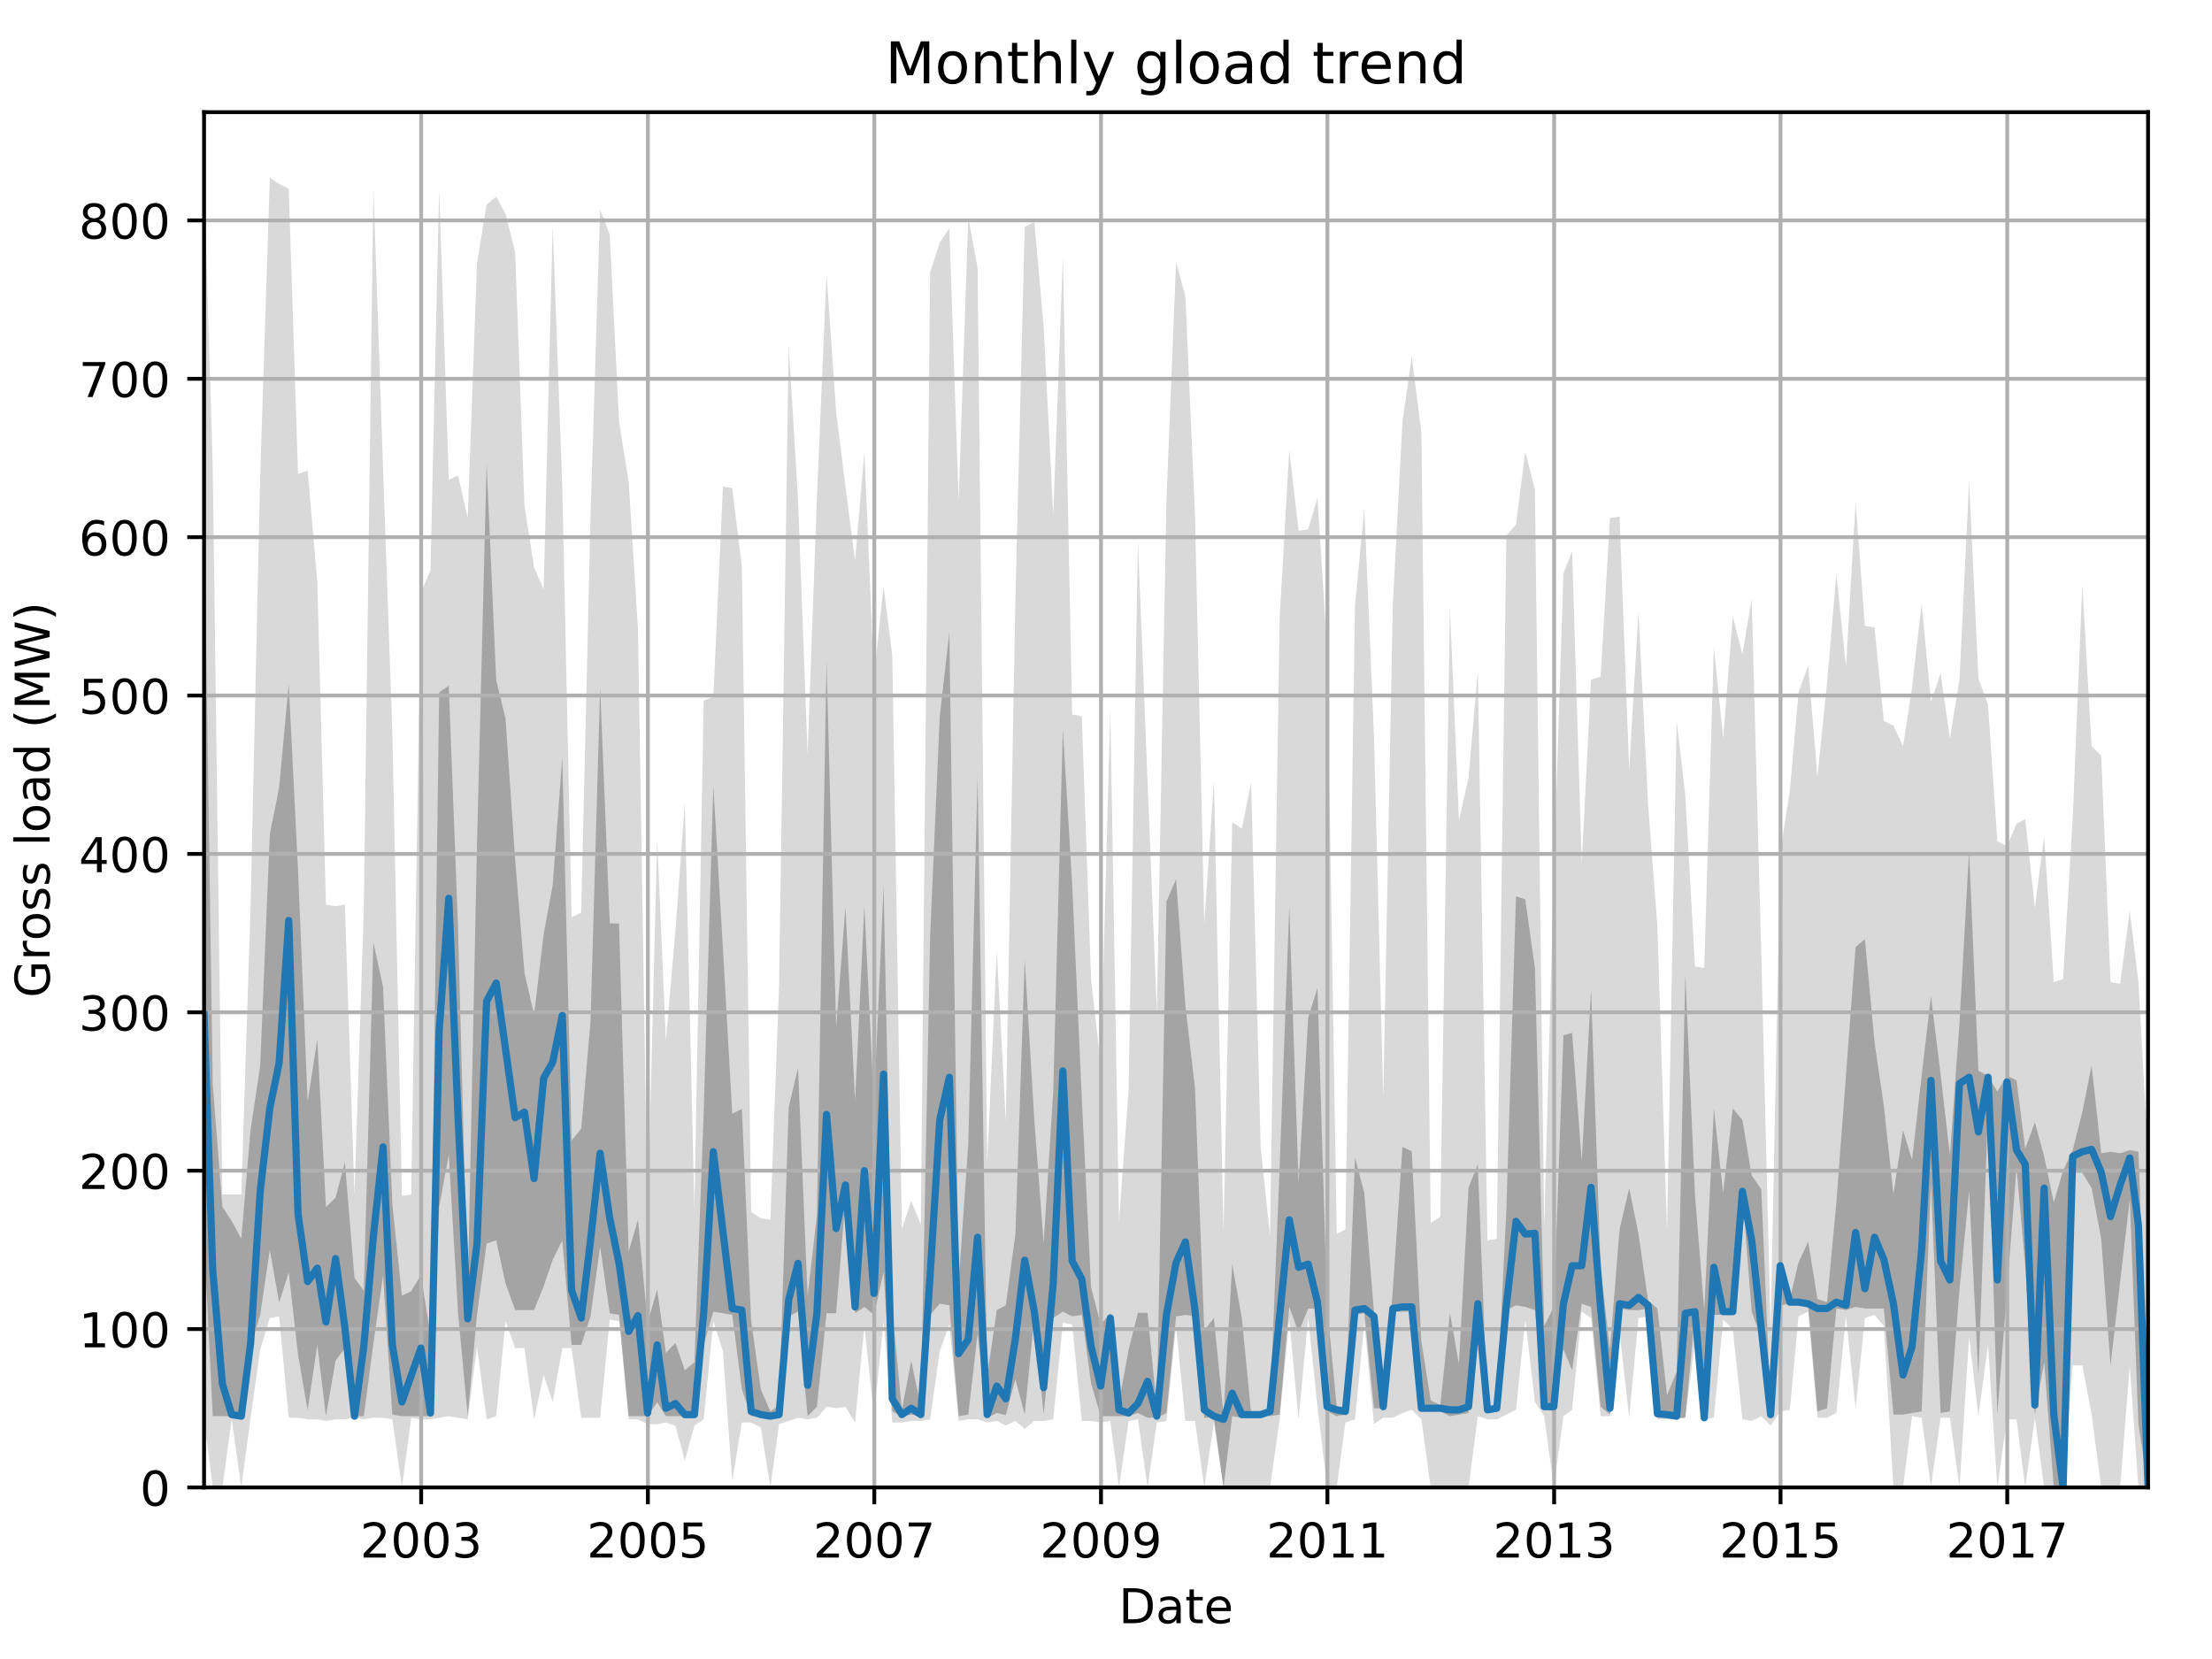 <?xml version="1.0" encoding="utf-8" standalone="no"?>
<!DOCTYPE svg PUBLIC "-//W3C//DTD SVG 1.1//EN"
  "http://www.w3.org/Graphics/SVG/1.1/DTD/svg11.dtd">
<!-- Created with matplotlib (http://matplotlib.org/) -->
<svg height="345.6pt" version="1.1" viewBox="0 0 460.8 345.6" width="460.8pt" xmlns="http://www.w3.org/2000/svg" xmlns:xlink="http://www.w3.org/1999/xlink">
 <defs>
  <style type="text/css">
*{stroke-linecap:butt;stroke-linejoin:round;}
  </style>
 </defs>
 <g id="figure_1">
  <g id="patch_1">
   <path d="M 0 345.6 
L 460.8 345.6 
L 460.8 0 
L 0 0 
z
" style="fill:none;"/>
  </g>
  <g id="axes_1">
   <g id="patch_2">
    <path d="M 42.511 309.863 
L 447.48 309.863 
L 447.48 23.365 
L 42.511 23.365 
z
" style="fill:none;"/>
   </g>
   <g id="PolyCollection_1">
    <path clip-path="url(#pc90aae3426)" d="M 42.511 37.008 
L 42.511 295.676 
L 44.32 309.863 
L 46.323 309.863 
L 48.261 295.676 
L 50.264 309.863 
L 52.203 295.346 
L 54.205 281.159 
L 56.208 274.561 
L 58.147 274.231 
L 60.149 295.346 
L 62.088 295.346 
L 64.091 295.676 
L 66.094 295.676 
L 67.903 296.006 
L 69.905 295.676 
L 71.844 295.676 
L 73.847 295.346 
L 75.785 295.676 
L 77.788 295.346 
L 79.791 295.346 
L 81.729 295.676 
L 83.732 309.863 
L 85.67 295.346 
L 87.673 295.676 
L 89.676 295.676 
L 91.485 295.346 
L 93.488 295.016 
L 95.426 295.346 
L 97.429 295.676 
L 99.367 280.499 
L 101.37 295.676 
L 103.373 295.016 
L 105.311 275.22 
L 107.314 280.829 
L 109.252 280.829 
L 111.255 295.676 
L 113.258 286.438 
L 115.132 292.047 
L 117.135 280.829 
L 119.073 280.829 
L 121.076 295.346 
L 123.014 295.346 
L 125.017 295.346 
L 127.02 274.89 
L 128.958 275.22 
L 130.961 295.676 
L 132.899 295.676 
L 134.902 296.666 
L 136.905 296.666 
L 138.714 296.336 
L 140.717 296.996 
L 142.655 304.255 
L 144.658 296.996 
L 146.596 295.676 
L 148.599 275.22 
L 150.602 281.489 
L 152.54 308.544 
L 154.543 296.336 
L 156.481 296.336 
L 158.484 297.326 
L 160.487 309.863 
L 162.296 296.666 
L 164.299 296.006 
L 166.237 295.346 
L 168.24 295.676 
L 170.178 295.346 
L 172.181 293.037 
L 174.184 293.367 
L 176.123 293.037 
L 178.125 296.336 
L 180.064 276.21 
L 182.067 295.016 
L 184.069 275.22 
L 185.878 296.336 
L 187.881 296.336 
L 189.82 296.006 
L 191.822 296.006 
L 193.761 295.676 
L 195.764 281.489 
L 197.767 275.88 
L 199.705 296.006 
L 201.708 295.676 
L 203.646 295.676 
L 205.649 296.336 
L 207.652 296.006 
L 209.525 296.996 
L 211.528 296.006 
L 213.466 297.656 
L 215.469 296.006 
L 217.408 296.006 
L 219.41 295.676 
L 221.413 275.55 
L 223.352 275.88 
L 225.355 296.006 
L 227.293 296.006 
L 229.296 296.336 
L 231.299 296.006 
L 233.108 309.863 
L 235.11 296.006 
L 237.049 295.676 
L 239.052 309.863 
L 240.99 296.336 
L 242.993 296.006 
L 244.996 276.21 
L 246.934 296.006 
L 248.937 296.006 
L 250.875 309.863 
L 252.878 296.336 
L 254.881 309.863 
L 256.69 309.863 
L 258.693 309.863 
L 260.631 309.863 
L 262.634 309.863 
L 264.572 309.863 
L 266.575 295.676 
L 268.578 274.89 
L 270.516 295.676 
L 272.519 274.561 
L 274.457 293.037 
L 276.46 309.863 
L 278.463 309.863 
L 280.272 296.336 
L 282.275 295.676 
L 284.213 275.55 
L 286.216 296.666 
L 288.154 295.346 
L 290.157 295.346 
L 292.16 294.357 
L 294.098 293.697 
L 296.101 295.676 
L 298.04 309.863 
L 300.042 309.863 
L 302.045 309.863 
L 303.919 309.863 
L 305.922 309.863 
L 307.86 295.016 
L 309.863 295.676 
L 311.801 295.676 
L 313.804 294.687 
L 315.807 293.697 
L 317.745 274.89 
L 319.748 292.047 
L 321.686 295.016 
L 323.689 309.863 
L 325.692 295.016 
L 327.501 293.697 
L 329.504 273.241 
L 331.442 274.561 
L 333.445 295.016 
L 335.384 295.016 
L 337.386 277.53 
L 339.389 295.346 
L 341.328 274.561 
L 343.33 274.231 
L 345.269 295.676 
L 347.272 295.676 
L 349.274 295.676 
L 351.083 295.346 
L 353.086 279.51 
L 355.025 295.676 
L 357.028 295.346 
L 358.966 274.89 
L 360.969 276.87 
L 362.972 295.676 
L 364.91 296.006 
L 366.913 295.016 
L 368.851 296.996 
L 370.854 294.027 
L 372.857 293.697 
L 374.666 274.231 
L 376.669 273.241 
L 378.607 295.346 
L 380.61 295.346 
L 382.548 294.357 
L 384.551 274.231 
L 386.554 293.367 
L 388.492 274.561 
L 390.495 273.901 
L 392.433 276.21 
L 394.436 309.863 
L 396.439 309.863 
L 398.313 295.016 
L 400.315 295.346 
L 402.254 309.863 
L 404.257 295.346 
L 406.195 295.346 
L 408.198 309.863 
L 410.201 278.52 
L 412.139 295.016 
L 414.142 280.169 
L 416.08 309.863 
L 418.083 295.676 
L 420.086 295.676 
L 421.895 309.863 
L 423.898 295.346 
L 425.836 309.863 
L 427.839 309.863 
L 429.777 309.863 
L 431.78 284.459 
L 433.783 284.459 
L 435.721 294.687 
L 437.724 309.863 
L 439.662 309.863 
L 441.665 309.863 
L 443.668 284.459 
L 445.477 309.863 
L 447.48 309.863 
L 447.48 240.577 
L 447.48 240.577 
L 445.477 204.614 
L 443.668 189.767 
L 441.665 204.944 
L 439.662 204.614 
L 437.724 157.434 
L 435.721 155.454 
L 433.783 121.801 
L 431.78 170.631 
L 429.777 203.955 
L 427.839 204.614 
L 425.836 174.261 
L 423.898 189.108 
L 421.895 170.631 
L 420.086 171.621 
L 418.083 176.24 
L 416.08 175.25 
L 414.142 146.876 
L 412.139 141.267 
L 410.201 100.355 
L 408.198 141.597 
L 406.195 153.805 
L 404.257 140.277 
L 402.254 146.216 
L 400.315 125.76 
L 398.313 143.247 
L 396.439 155.454 
L 394.436 151.165 
L 392.433 150.175 
L 390.495 130.709 
L 388.492 130.379 
L 386.554 104.644 
L 384.551 138.958 
L 382.548 119.491 
L 380.61 142.257 
L 378.607 161.723 
L 376.669 138.628 
L 374.666 144.236 
L 372.857 164.692 
L 370.854 177.56 
L 368.851 276.87 
L 366.913 199.006 
L 364.91 124.77 
L 362.972 136.318 
L 360.969 128.4 
L 358.966 153.805 
L 357.028 134.668 
L 355.025 201.645 
L 353.086 201.315 
L 351.083 165.682 
L 349.274 150.175 
L 347.272 256.414 
L 345.269 193.067 
L 343.33 167.662 
L 341.328 127.41 
L 339.389 160.403 
L 337.386 107.614 
L 335.384 107.944 
L 333.445 140.937 
L 331.442 141.597 
L 329.504 179.869 
L 327.501 114.872 
L 325.692 119.491 
L 323.689 181.519 
L 321.686 255.754 
L 319.748 102.005 
L 317.745 94.086 
L 315.807 109.263 
L 313.804 111.573 
L 311.801 258.064 
L 309.863 258.394 
L 307.86 139.617 
L 305.922 162.053 
L 303.919 170.961 
L 302.045 126.42 
L 300.042 253.445 
L 298.04 254.764 
L 296.101 90.127 
L 294.098 74.29 
L 292.16 87.818 
L 290.157 125.76 
L 288.154 228.7 
L 286.216 153.145 
L 284.213 105.964 
L 282.275 126.09 
L 280.272 256.084 
L 278.463 257.074 
L 276.46 135.328 
L 274.457 103.655 
L 272.519 110.253 
L 270.516 110.583 
L 268.578 93.757 
L 266.575 128.73 
L 264.572 257.404 
L 262.634 239.258 
L 260.631 163.043 
L 258.693 172.611 
L 256.69 171.291 
L 254.881 256.744 
L 252.878 162.713 
L 250.875 192.407 
L 248.937 107.284 
L 246.934 61.753 
L 244.996 54.494 
L 242.993 104.314 
L 240.99 210.883 
L 239.052 162.713 
L 237.049 112.563 
L 235.11 227.05 
L 233.108 254.435 
L 231.299 147.866 
L 229.296 221.771 
L 227.293 203.955 
L 225.355 149.185 
L 223.352 148.856 
L 221.413 53.505 
L 219.41 107.284 
L 217.408 68.022 
L 215.469 46.246 
L 213.466 47.236 
L 211.528 124.77 
L 209.525 233.649 
L 207.652 198.016 
L 205.649 242.227 
L 203.646 55.814 
L 201.708 45.256 
L 199.705 104.314 
L 197.767 47.566 
L 195.764 50.535 
L 193.761 56.804 
L 191.822 255.094 
L 189.82 250.145 
L 187.881 256.084 
L 185.878 136.648 
L 184.069 122.131 
L 182.067 140.937 
L 180.064 94.086 
L 178.125 116.852 
L 176.123 101.345 
L 174.184 85.838 
L 172.181 57.134 
L 170.178 103.655 
L 168.24 157.104 
L 166.237 103.984 
L 164.299 71.981 
L 162.296 205.274 
L 160.487 254.105 
L 158.484 253.775 
L 156.481 252.455 
L 154.543 118.172 
L 152.54 101.675 
L 150.602 101.345 
L 148.599 145.226 
L 146.596 145.886 
L 144.658 251.795 
L 142.655 167.332 
L 140.717 193.727 
L 138.714 216.822 
L 136.905 174.92 
L 134.902 253.775 
L 132.899 131.039 
L 130.961 100.355 
L 128.958 87.818 
L 127.02 48.885 
L 125.017 43.607 
L 123.014 107.614 
L 121.076 190.097 
L 119.073 191.087 
L 117.135 101.345 
L 115.132 46.906 
L 113.258 122.791 
L 111.255 118.172 
L 109.252 105.304 
L 107.314 52.515 
L 105.311 44.596 
L 103.373 40.967 
L 101.37 42.617 
L 99.367 54.824 
L 97.429 107.944 
L 95.426 99.035 
L 93.488 100.025 
L 91.485 39.317 
L 89.676 118.832 
L 87.673 123.451 
L 85.67 248.826 
L 83.732 249.156 
L 81.729 152.485 
L 79.791 97.386 
L 77.788 39.317 
L 75.785 189.437 
L 73.847 248.826 
L 71.844 188.448 
L 69.905 188.778 
L 67.903 188.448 
L 66.094 121.141 
L 64.091 98.046 
L 62.088 98.706 
L 60.149 39.317 
L 58.147 38.328 
L 56.208 37.008 
L 54.205 99.035 
L 52.203 188.778 
L 50.264 248.826 
L 48.261 248.826 
L 46.323 248.826 
L 44.32 97.386 
L 42.511 37.008 
z
" style="fill:#808080;fill-opacity:0.3;"/>
   </g>
   <g id="PolyCollection_2">
    <path clip-path="url(#pc90aae3426)" d="M 42.511 105.222 
L 42.511 258.146 
L 44.32 295.016 
L 46.323 295.016 
L 48.261 295.016 
L 50.264 295.016 
L 52.203 280.499 
L 54.205 273.901 
L 56.208 260.373 
L 58.147 271.344 
L 60.149 265.075 
L 62.088 282.232 
L 64.091 293.779 
L 66.094 280.169 
L 67.903 295.016 
L 69.905 283.469 
L 71.844 280.829 
L 73.847 295.016 
L 75.785 295.016 
L 77.788 279.839 
L 79.791 265.735 
L 81.729 294.687 
L 83.732 295.016 
L 85.67 295.016 
L 87.673 295.016 
L 89.676 295.016 
L 91.485 251.465 
L 93.488 240.577 
L 95.426 273.571 
L 97.429 295.016 
L 99.367 273.901 
L 101.37 259.054 
L 103.373 258.394 
L 105.311 267.384 
L 107.314 272.911 
L 109.252 272.911 
L 111.255 272.911 
L 113.258 267.962 
L 115.132 262.435 
L 117.135 258.394 
L 119.073 280.169 
L 121.076 280.169 
L 123.014 274.231 
L 125.017 259.713 
L 127.02 273.571 
L 128.958 273.901 
L 130.961 295.016 
L 132.899 295.016 
L 134.902 295.016 
L 136.905 292.13 
L 138.714 295.016 
L 140.717 295.016 
L 142.655 295.016 
L 144.658 295.016 
L 146.596 280.169 
L 148.599 273.241 
L 150.602 273.571 
L 152.54 273.901 
L 154.543 289.408 
L 156.481 295.016 
L 158.484 295.016 
L 160.487 295.346 
L 162.296 295.346 
L 164.299 274.231 
L 166.237 273.241 
L 168.24 295.016 
L 170.178 293.037 
L 172.181 273.571 
L 174.184 273.571 
L 176.123 249.815 
L 178.125 273.571 
L 180.064 272.251 
L 182.067 273.901 
L 184.069 264.992 
L 185.878 294.027 
L 187.881 295.016 
L 189.82 294.687 
L 191.822 295.016 
L 193.761 273.901 
L 195.764 271.591 
L 197.767 271.921 
L 199.705 295.016 
L 201.708 294.687 
L 203.646 277.86 
L 205.649 295.346 
L 207.652 294.357 
L 209.525 294.769 
L 211.528 287.345 
L 213.466 294.687 
L 215.469 274.231 
L 217.408 294.687 
L 219.41 274.561 
L 221.413 273.241 
L 223.352 274.231 
L 225.355 273.901 
L 227.293 288.17 
L 229.296 295.016 
L 231.299 295.016 
L 233.108 295.016 
L 235.11 295.016 
L 237.049 294.357 
L 239.052 295.346 
L 240.99 295.346 
L 242.993 294.357 
L 244.996 274.231 
L 246.934 273.901 
L 248.937 274.231 
L 250.875 295.346 
L 252.878 295.346 
L 254.881 309.863 
L 256.69 295.016 
L 258.693 295.346 
L 260.631 295.016 
L 262.634 294.687 
L 264.572 295.016 
L 266.575 294.687 
L 268.578 272.251 
L 270.516 277.53 
L 272.519 272.581 
L 274.457 272.581 
L 276.46 294.027 
L 278.463 295.016 
L 280.272 294.687 
L 282.275 273.901 
L 284.213 273.571 
L 286.216 293.367 
L 288.154 293.367 
L 290.157 273.241 
L 292.16 273.241 
L 294.098 273.241 
L 296.101 293.697 
L 298.04 293.697 
L 300.042 294.027 
L 302.045 295.016 
L 303.919 294.687 
L 305.922 294.357 
L 307.86 273.571 
L 309.863 294.027 
L 311.801 293.697 
L 313.804 272.911 
L 315.807 271.921 
L 317.745 272.251 
L 319.748 272.911 
L 321.686 293.367 
L 323.689 294.027 
L 325.692 281.077 
L 327.501 285.448 
L 329.504 271.591 
L 331.442 272.251 
L 333.445 293.037 
L 335.384 294.687 
L 337.386 272.581 
L 339.389 272.911 
L 341.328 272.911 
L 343.33 272.581 
L 345.269 295.016 
L 347.272 295.016 
L 349.274 295.346 
L 351.083 295.346 
L 353.086 273.901 
L 355.025 295.346 
L 357.028 273.901 
L 358.966 273.901 
L 360.969 273.571 
L 362.972 248.826 
L 364.91 273.241 
L 366.913 278.85 
L 368.851 295.016 
L 370.854 271.921 
L 372.857 271.591 
L 374.666 271.921 
L 376.669 271.921 
L 378.607 294.027 
L 380.61 293.367 
L 382.548 272.581 
L 384.551 272.911 
L 386.554 272.251 
L 388.492 272.581 
L 390.495 272.581 
L 392.433 272.581 
L 394.436 294.687 
L 396.439 294.687 
L 398.313 294.357 
L 400.315 294.027 
L 402.254 246.599 
L 404.257 294.357 
L 406.195 294.027 
L 408.198 268.622 
L 410.201 248.166 
L 412.139 286.603 
L 414.142 231.092 
L 416.08 294.687 
L 418.083 268.952 
L 420.086 243.217 
L 421.895 263.755 
L 423.898 294.687 
L 425.836 283.799 
L 427.839 309.863 
L 429.777 309.863 
L 431.78 244.289 
L 433.783 244.289 
L 435.721 247.506 
L 437.724 258.064 
L 439.662 284.459 
L 441.665 266.972 
L 443.668 249.898 
L 445.477 296.666 
L 447.48 309.863 
L 447.48 295.016 
L 447.48 295.016 
L 445.477 239.917 
L 443.668 239.587 
L 441.665 240.247 
L 439.662 239.917 
L 437.724 240.247 
L 435.721 221.936 
L 433.783 231.669 
L 431.78 239.587 
L 429.777 243.877 
L 427.839 250.475 
L 425.836 240.907 
L 423.898 233.814 
L 421.895 239.258 
L 420.086 225.07 
L 418.083 224.081 
L 416.08 227.38 
L 414.142 224.081 
L 412.139 223.091 
L 410.201 177.147 
L 408.198 213.11 
L 406.195 240.577 
L 404.257 223.751 
L 402.254 207.501 
L 400.315 224.081 
L 398.313 241.65 
L 396.439 235.463 
L 394.436 248.743 
L 392.433 230.349 
L 390.495 217.069 
L 388.492 195.624 
L 386.554 197.273 
L 384.551 223.998 
L 382.548 250.475 
L 380.61 271.261 
L 378.607 270.601 
L 376.669 258.641 
L 374.666 263.013 
L 372.857 270.601 
L 370.854 263.013 
L 368.851 293.367 
L 366.913 247.753 
L 364.91 244.866 
L 362.972 233.319 
L 360.969 230.927 
L 358.966 248.496 
L 357.028 230.927 
L 355.025 272.911 
L 353.086 248.826 
L 351.083 202.965 
L 349.274 285.778 
L 347.272 290.645 
L 345.269 272.581 
L 343.33 270.931 
L 341.328 257.074 
L 339.389 247.506 
L 337.386 256.084 
L 335.384 281.077 
L 333.445 264.25 
L 331.442 206.182 
L 329.504 241.897 
L 327.501 215.172 
L 325.692 215.667 
L 323.689 272.251 
L 321.686 276.21 
L 319.748 201.645 
L 317.745 187.375 
L 315.807 186.716 
L 313.804 252.043 
L 311.801 293.037 
L 309.863 293.037 
L 307.86 242.557 
L 305.922 247.423 
L 303.919 284.129 
L 302.045 273.571 
L 300.042 292.707 
L 298.04 291.717 
L 296.101 279.427 
L 294.098 239.835 
L 292.16 238.928 
L 290.157 268.622 
L 288.154 292.707 
L 286.216 273.241 
L 284.213 248.496 
L 282.275 241.155 
L 280.272 293.037 
L 278.463 293.037 
L 276.46 272.251 
L 274.457 205.769 
L 272.519 212.038 
L 270.516 246.434 
L 268.578 188.778 
L 266.575 243.134 
L 264.572 293.037 
L 262.634 294.357 
L 260.631 294.357 
L 258.693 274.561 
L 256.69 263.343 
L 254.881 294.687 
L 252.878 274.561 
L 250.875 277.2 
L 248.937 226.638 
L 246.934 209.481 
L 244.996 183.169 
L 242.993 187.788 
L 240.99 293.367 
L 239.052 273.488 
L 237.049 273.488 
L 235.11 281.159 
L 233.108 292.047 
L 231.299 273.571 
L 229.296 275.88 
L 227.293 268.209 
L 225.355 228.7 
L 223.352 184.159 
L 221.413 151.825 
L 219.41 227.38 
L 217.408 258.971 
L 215.469 233.319 
L 213.466 199.995 
L 211.528 257.074 
L 209.525 271.921 
L 207.652 272.911 
L 205.649 286.686 
L 203.646 161.723 
L 201.708 238.35 
L 199.705 267.137 
L 197.767 131.699 
L 195.764 149.268 
L 193.761 195.046 
L 191.822 293.037 
L 189.82 283.469 
L 187.881 293.697 
L 185.878 272.828 
L 184.069 184.488 
L 182.067 230.019 
L 180.064 188.695 
L 178.125 229.36 
L 176.123 188.943 
L 174.184 214.1 
L 172.181 137.638 
L 170.178 253.115 
L 168.24 269.941 
L 166.237 222.513 
L 164.299 230.679 
L 162.296 292.707 
L 160.487 294.027 
L 158.484 289.408 
L 156.481 275.138 
L 154.543 231.009 
L 152.54 231.999 
L 150.602 197.603 
L 148.599 163.62 
L 146.596 231.587 
L 144.658 283.799 
L 142.655 285.448 
L 140.717 279.757 
L 138.714 281.819 
L 136.905 268.622 
L 134.902 275.55 
L 132.899 254.105 
L 130.961 260.703 
L 128.958 192.407 
L 127.02 192.324 
L 125.017 143.164 
L 123.014 212.863 
L 121.076 235.133 
L 119.073 237.608 
L 117.135 157.764 
L 115.132 184.406 
L 113.258 194.634 
L 111.255 211.378 
L 109.252 202.635 
L 107.314 179.045 
L 105.311 149.68 
L 103.373 141.762 
L 101.37 96.643 
L 99.367 175.91 
L 97.429 269.529 
L 95.426 193.397 
L 93.488 142.834 
L 91.485 144.236 
L 89.676 278.107 
L 87.673 265.652 
L 85.67 268.952 
L 83.732 269.941 
L 81.729 250.805 
L 79.791 205.522 
L 77.788 196.366 
L 75.785 268.869 
L 73.847 266.23 
L 71.844 242.144 
L 69.905 249.486 
L 67.903 251.465 
L 66.094 216.492 
L 64.091 229.524 
L 62.088 181.272 
L 60.149 142.504 
L 58.147 164.033 
L 56.208 173.766 
L 54.205 222.018 
L 52.203 235.298 
L 50.264 258.064 
L 48.261 254.352 
L 46.323 251.383 
L 44.32 225.978 
L 42.511 105.222 
z
" style="fill:#808080;fill-opacity:0.6;"/>
   </g>
   <g id="matplotlib.axis_1">
    <g id="xtick_1">
     <g id="line2d_1">
      <path clip-path="url(#pc90aae3426)" d="M 87.737 309.863 
L 87.737 23.365 
" style="fill:none;stroke:#b0b0b0;stroke-linecap:square;stroke-width:0.8;"/>
     </g>
     <g id="line2d_2">
      <defs>
       <path d="M 0 0 
L 0 3.5 
" id="mbf3bd28845" style="stroke:#000000;stroke-width:0.8;"/>
      </defs>
      <g>
       <use style="stroke:#000000;stroke-width:0.8;" x="87.737" xlink:href="#mbf3bd28845" y="309.863"/>
      </g>
     </g>
     <g id="text_1">
      <!-- 2003 -->
      <defs>
       <path d="M 19.188 8.297 
L 53.609 8.297 
L 53.609 0 
L 7.328 0 
L 7.328 8.297 
Q 12.938 14.109 22.625 23.891 
Q 32.328 33.688 34.812 36.531 
Q 39.547 41.844 41.422 45.531 
Q 43.312 49.219 43.312 52.781 
Q 43.312 58.594 39.234 62.25 
Q 35.156 65.922 28.609 65.922 
Q 23.969 65.922 18.812 64.312 
Q 13.672 62.703 7.812 59.422 
L 7.812 69.391 
Q 13.766 71.781 18.938 73 
Q 24.125 74.219 28.422 74.219 
Q 39.75 74.219 46.484 68.547 
Q 53.219 62.891 53.219 53.422 
Q 53.219 48.922 51.531 44.891 
Q 49.859 40.875 45.406 35.406 
Q 44.188 33.984 37.641 27.219 
Q 31.109 20.453 19.188 8.297 
z
" id="DejaVuSans-32"/>
       <path d="M 31.781 66.406 
Q 24.172 66.406 20.328 58.906 
Q 16.5 51.422 16.5 36.375 
Q 16.5 21.391 20.328 13.891 
Q 24.172 6.391 31.781 6.391 
Q 39.453 6.391 43.281 13.891 
Q 47.125 21.391 47.125 36.375 
Q 47.125 51.422 43.281 58.906 
Q 39.453 66.406 31.781 66.406 
z
M 31.781 74.219 
Q 44.047 74.219 50.516 64.516 
Q 56.984 54.828 56.984 36.375 
Q 56.984 17.969 50.516 8.266 
Q 44.047 -1.422 31.781 -1.422 
Q 19.531 -1.422 13.062 8.266 
Q 6.594 17.969 6.594 36.375 
Q 6.594 54.828 13.062 64.516 
Q 19.531 74.219 31.781 74.219 
z
" id="DejaVuSans-30"/>
       <path d="M 40.578 39.312 
Q 47.656 37.797 51.625 33 
Q 55.609 28.219 55.609 21.188 
Q 55.609 10.406 48.188 4.484 
Q 40.766 -1.422 27.094 -1.422 
Q 22.516 -1.422 17.656 -0.516 
Q 12.797 0.391 7.625 2.203 
L 7.625 11.719 
Q 11.719 9.328 16.594 8.109 
Q 21.484 6.891 26.812 6.891 
Q 36.078 6.891 40.938 10.547 
Q 45.797 14.203 45.797 21.188 
Q 45.797 27.641 41.281 31.266 
Q 36.766 34.906 28.719 34.906 
L 20.219 34.906 
L 20.219 43.016 
L 29.109 43.016 
Q 36.375 43.016 40.234 45.922 
Q 44.094 48.828 44.094 54.297 
Q 44.094 59.906 40.109 62.906 
Q 36.141 65.922 28.719 65.922 
Q 24.656 65.922 20.016 65.031 
Q 15.375 64.156 9.812 62.312 
L 9.812 71.094 
Q 15.438 72.656 20.344 73.438 
Q 25.25 74.219 29.594 74.219 
Q 40.828 74.219 47.359 69.109 
Q 53.906 64.016 53.906 55.328 
Q 53.906 49.266 50.438 45.094 
Q 46.969 40.922 40.578 39.312 
z
" id="DejaVuSans-33"/>
      </defs>
      <g transform="translate(75.012 324.462)scale(0.1 -0.1)">
       <use xlink:href="#DejaVuSans-32"/>
       <use x="63.623" xlink:href="#DejaVuSans-30"/>
       <use x="127.246" xlink:href="#DejaVuSans-30"/>
       <use x="190.869" xlink:href="#DejaVuSans-33"/>
      </g>
     </g>
    </g>
    <g id="xtick_2">
     <g id="line2d_3">
      <path clip-path="url(#pc90aae3426)" d="M 134.967 309.863 
L 134.967 23.365 
" style="fill:none;stroke:#b0b0b0;stroke-linecap:square;stroke-width:0.8;"/>
     </g>
     <g id="line2d_4">
      <g>
       <use style="stroke:#000000;stroke-width:0.8;" x="134.967" xlink:href="#mbf3bd28845" y="309.863"/>
      </g>
     </g>
     <g id="text_2">
      <!-- 2005 -->
      <defs>
       <path d="M 10.797 72.906 
L 49.516 72.906 
L 49.516 64.594 
L 19.828 64.594 
L 19.828 46.734 
Q 21.969 47.469 24.109 47.828 
Q 26.266 48.188 28.422 48.188 
Q 40.625 48.188 47.75 41.5 
Q 54.891 34.812 54.891 23.391 
Q 54.891 11.625 47.562 5.094 
Q 40.234 -1.422 26.906 -1.422 
Q 22.312 -1.422 17.547 -0.641 
Q 12.797 0.141 7.719 1.703 
L 7.719 11.625 
Q 12.109 9.234 16.797 8.062 
Q 21.484 6.891 26.703 6.891 
Q 35.156 6.891 40.078 11.328 
Q 45.016 15.766 45.016 23.391 
Q 45.016 31 40.078 35.438 
Q 35.156 39.891 26.703 39.891 
Q 22.75 39.891 18.812 39.016 
Q 14.891 38.141 10.797 36.281 
z
" id="DejaVuSans-35"/>
      </defs>
      <g transform="translate(122.242 324.462)scale(0.1 -0.1)">
       <use xlink:href="#DejaVuSans-32"/>
       <use x="63.623" xlink:href="#DejaVuSans-30"/>
       <use x="127.246" xlink:href="#DejaVuSans-30"/>
       <use x="190.869" xlink:href="#DejaVuSans-35"/>
      </g>
     </g>
    </g>
    <g id="xtick_3">
     <g id="line2d_5">
      <path clip-path="url(#pc90aae3426)" d="M 182.131 309.863 
L 182.131 23.365 
" style="fill:none;stroke:#b0b0b0;stroke-linecap:square;stroke-width:0.8;"/>
     </g>
     <g id="line2d_6">
      <g>
       <use style="stroke:#000000;stroke-width:0.8;" x="182.131" xlink:href="#mbf3bd28845" y="309.863"/>
      </g>
     </g>
     <g id="text_3">
      <!-- 2007 -->
      <defs>
       <path d="M 8.203 72.906 
L 55.078 72.906 
L 55.078 68.703 
L 28.609 0 
L 18.312 0 
L 43.219 64.594 
L 8.203 64.594 
z
" id="DejaVuSans-37"/>
      </defs>
      <g transform="translate(169.406 324.462)scale(0.1 -0.1)">
       <use xlink:href="#DejaVuSans-32"/>
       <use x="63.623" xlink:href="#DejaVuSans-30"/>
       <use x="127.246" xlink:href="#DejaVuSans-30"/>
       <use x="190.869" xlink:href="#DejaVuSans-37"/>
      </g>
     </g>
    </g>
    <g id="xtick_4">
     <g id="line2d_7">
      <path clip-path="url(#pc90aae3426)" d="M 229.36 309.863 
L 229.36 23.365 
" style="fill:none;stroke:#b0b0b0;stroke-linecap:square;stroke-width:0.8;"/>
     </g>
     <g id="line2d_8">
      <g>
       <use style="stroke:#000000;stroke-width:0.8;" x="229.36" xlink:href="#mbf3bd28845" y="309.863"/>
      </g>
     </g>
     <g id="text_4">
      <!-- 2009 -->
      <defs>
       <path d="M 10.984 1.516 
L 10.984 10.5 
Q 14.703 8.734 18.5 7.812 
Q 22.312 6.891 25.984 6.891 
Q 35.75 6.891 40.891 13.453 
Q 46.047 20.016 46.781 33.406 
Q 43.953 29.203 39.594 26.953 
Q 35.25 24.703 29.984 24.703 
Q 19.047 24.703 12.672 31.312 
Q 6.297 37.938 6.297 49.422 
Q 6.297 60.641 12.938 67.422 
Q 19.578 74.219 30.609 74.219 
Q 43.266 74.219 49.922 64.516 
Q 56.594 54.828 56.594 36.375 
Q 56.594 19.141 48.406 8.859 
Q 40.234 -1.422 26.422 -1.422 
Q 22.703 -1.422 18.891 -0.688 
Q 15.094 0.047 10.984 1.516 
z
M 30.609 32.422 
Q 37.25 32.422 41.125 36.953 
Q 45.016 41.5 45.016 49.422 
Q 45.016 57.281 41.125 61.844 
Q 37.25 66.406 30.609 66.406 
Q 23.969 66.406 20.094 61.844 
Q 16.219 57.281 16.219 49.422 
Q 16.219 41.5 20.094 36.953 
Q 23.969 32.422 30.609 32.422 
z
" id="DejaVuSans-39"/>
      </defs>
      <g transform="translate(216.635 324.462)scale(0.1 -0.1)">
       <use xlink:href="#DejaVuSans-32"/>
       <use x="63.623" xlink:href="#DejaVuSans-30"/>
       <use x="127.246" xlink:href="#DejaVuSans-30"/>
       <use x="190.869" xlink:href="#DejaVuSans-39"/>
      </g>
     </g>
    </g>
    <g id="xtick_5">
     <g id="line2d_9">
      <path clip-path="url(#pc90aae3426)" d="M 276.525 309.863 
L 276.525 23.365 
" style="fill:none;stroke:#b0b0b0;stroke-linecap:square;stroke-width:0.8;"/>
     </g>
     <g id="line2d_10">
      <g>
       <use style="stroke:#000000;stroke-width:0.8;" x="276.525" xlink:href="#mbf3bd28845" y="309.863"/>
      </g>
     </g>
     <g id="text_5">
      <!-- 2011 -->
      <defs>
       <path d="M 12.406 8.297 
L 28.516 8.297 
L 28.516 63.922 
L 10.984 60.406 
L 10.984 69.391 
L 28.422 72.906 
L 38.281 72.906 
L 38.281 8.297 
L 54.391 8.297 
L 54.391 0 
L 12.406 0 
z
" id="DejaVuSans-31"/>
      </defs>
      <g transform="translate(263.8 324.462)scale(0.1 -0.1)">
       <use xlink:href="#DejaVuSans-32"/>
       <use x="63.623" xlink:href="#DejaVuSans-30"/>
       <use x="127.246" xlink:href="#DejaVuSans-31"/>
       <use x="190.869" xlink:href="#DejaVuSans-31"/>
      </g>
     </g>
    </g>
    <g id="xtick_6">
     <g id="line2d_11">
      <path clip-path="url(#pc90aae3426)" d="M 323.754 309.863 
L 323.754 23.365 
" style="fill:none;stroke:#b0b0b0;stroke-linecap:square;stroke-width:0.8;"/>
     </g>
     <g id="line2d_12">
      <g>
       <use style="stroke:#000000;stroke-width:0.8;" x="323.754" xlink:href="#mbf3bd28845" y="309.863"/>
      </g>
     </g>
     <g id="text_6">
      <!-- 2013 -->
      <g transform="translate(311.029 324.462)scale(0.1 -0.1)">
       <use xlink:href="#DejaVuSans-32"/>
       <use x="63.623" xlink:href="#DejaVuSans-30"/>
       <use x="127.246" xlink:href="#DejaVuSans-31"/>
       <use x="190.869" xlink:href="#DejaVuSans-33"/>
      </g>
     </g>
    </g>
    <g id="xtick_7">
     <g id="line2d_13">
      <path clip-path="url(#pc90aae3426)" d="M 370.918 309.863 
L 370.918 23.365 
" style="fill:none;stroke:#b0b0b0;stroke-linecap:square;stroke-width:0.8;"/>
     </g>
     <g id="line2d_14">
      <g>
       <use style="stroke:#000000;stroke-width:0.8;" x="370.918" xlink:href="#mbf3bd28845" y="309.863"/>
      </g>
     </g>
     <g id="text_7">
      <!-- 2015 -->
      <g transform="translate(358.193 324.462)scale(0.1 -0.1)">
       <use xlink:href="#DejaVuSans-32"/>
       <use x="63.623" xlink:href="#DejaVuSans-30"/>
       <use x="127.246" xlink:href="#DejaVuSans-31"/>
       <use x="190.869" xlink:href="#DejaVuSans-35"/>
      </g>
     </g>
    </g>
    <g id="xtick_8">
     <g id="line2d_15">
      <path clip-path="url(#pc90aae3426)" d="M 418.148 309.863 
L 418.148 23.365 
" style="fill:none;stroke:#b0b0b0;stroke-linecap:square;stroke-width:0.8;"/>
     </g>
     <g id="line2d_16">
      <g>
       <use style="stroke:#000000;stroke-width:0.8;" x="418.148" xlink:href="#mbf3bd28845" y="309.863"/>
      </g>
     </g>
     <g id="text_8">
      <!-- 2017 -->
      <g transform="translate(405.423 324.462)scale(0.1 -0.1)">
       <use xlink:href="#DejaVuSans-32"/>
       <use x="63.623" xlink:href="#DejaVuSans-30"/>
       <use x="127.246" xlink:href="#DejaVuSans-31"/>
       <use x="190.869" xlink:href="#DejaVuSans-37"/>
      </g>
     </g>
    </g>
    <g id="text_9">
     <!-- Date -->
     <defs>
      <path d="M 19.672 64.797 
L 19.672 8.109 
L 31.594 8.109 
Q 46.688 8.109 53.688 14.938 
Q 60.688 21.781 60.688 36.531 
Q 60.688 51.172 53.688 57.984 
Q 46.688 64.797 31.594 64.797 
z
M 9.812 72.906 
L 30.078 72.906 
Q 51.266 72.906 61.172 64.094 
Q 71.094 55.281 71.094 36.531 
Q 71.094 17.672 61.125 8.828 
Q 51.172 0 30.078 0 
L 9.812 0 
z
" id="DejaVuSans-44"/>
      <path d="M 34.281 27.484 
Q 23.391 27.484 19.188 25 
Q 14.984 22.516 14.984 16.5 
Q 14.984 11.719 18.141 8.906 
Q 21.297 6.109 26.703 6.109 
Q 34.188 6.109 38.703 11.406 
Q 43.219 16.703 43.219 25.484 
L 43.219 27.484 
z
M 52.203 31.203 
L 52.203 0 
L 43.219 0 
L 43.219 8.297 
Q 40.141 3.328 35.547 0.953 
Q 30.953 -1.422 24.312 -1.422 
Q 15.922 -1.422 10.953 3.297 
Q 6 8.016 6 15.922 
Q 6 25.141 12.172 29.828 
Q 18.359 34.516 30.609 34.516 
L 43.219 34.516 
L 43.219 35.406 
Q 43.219 41.609 39.141 45 
Q 35.062 48.391 27.688 48.391 
Q 23 48.391 18.547 47.266 
Q 14.109 46.141 10.016 43.891 
L 10.016 52.203 
Q 14.938 54.109 19.578 55.047 
Q 24.219 56 28.609 56 
Q 40.484 56 46.344 49.844 
Q 52.203 43.703 52.203 31.203 
z
" id="DejaVuSans-61"/>
      <path d="M 18.312 70.219 
L 18.312 54.688 
L 36.812 54.688 
L 36.812 47.703 
L 18.312 47.703 
L 18.312 18.016 
Q 18.312 11.328 20.141 9.422 
Q 21.969 7.516 27.594 7.516 
L 36.812 7.516 
L 36.812 0 
L 27.594 0 
Q 17.188 0 13.234 3.875 
Q 9.281 7.766 9.281 18.016 
L 9.281 47.703 
L 2.688 47.703 
L 2.688 54.688 
L 9.281 54.688 
L 9.281 70.219 
z
" id="DejaVuSans-74"/>
      <path d="M 56.203 29.594 
L 56.203 25.203 
L 14.891 25.203 
Q 15.484 15.922 20.484 11.062 
Q 25.484 6.203 34.422 6.203 
Q 39.594 6.203 44.453 7.469 
Q 49.312 8.734 54.109 11.281 
L 54.109 2.781 
Q 49.266 0.734 44.188 -0.344 
Q 39.109 -1.422 33.891 -1.422 
Q 20.797 -1.422 13.156 6.188 
Q 5.516 13.812 5.516 26.812 
Q 5.516 40.234 12.766 48.109 
Q 20.016 56 32.328 56 
Q 43.359 56 49.781 48.891 
Q 56.203 41.797 56.203 29.594 
z
M 47.219 32.234 
Q 47.125 39.594 43.094 43.984 
Q 39.062 48.391 32.422 48.391 
Q 24.906 48.391 20.391 44.141 
Q 15.875 39.891 15.188 32.172 
z
" id="DejaVuSans-65"/>
     </defs>
     <g transform="translate(233.045 338.14)scale(0.1 -0.1)">
      <use xlink:href="#DejaVuSans-44"/>
      <use x="77.002" xlink:href="#DejaVuSans-61"/>
      <use x="138.281" xlink:href="#DejaVuSans-74"/>
      <use x="177.49" xlink:href="#DejaVuSans-65"/>
     </g>
    </g>
   </g>
   <g id="matplotlib.axis_2">
    <g id="ytick_1">
     <g id="line2d_17">
      <path clip-path="url(#pc90aae3426)" d="M 42.511 309.863 
L 447.48 309.863 
" style="fill:none;stroke:#b0b0b0;stroke-linecap:square;stroke-width:0.8;"/>
     </g>
     <g id="line2d_18">
      <defs>
       <path d="M 0 0 
L -3.5 0 
" id="mc22f835e1d" style="stroke:#000000;stroke-width:0.8;"/>
      </defs>
      <g>
       <use style="stroke:#000000;stroke-width:0.8;" x="42.511" xlink:href="#mc22f835e1d" y="309.863"/>
      </g>
     </g>
     <g id="text_10">
      <!-- 0 -->
      <g transform="translate(29.149 313.663)scale(0.1 -0.1)">
       <use xlink:href="#DejaVuSans-30"/>
      </g>
     </g>
    </g>
    <g id="ytick_2">
     <g id="line2d_19">
      <path clip-path="url(#pc90aae3426)" d="M 42.511 276.87 
L 447.48 276.87 
" style="fill:none;stroke:#b0b0b0;stroke-linecap:square;stroke-width:0.8;"/>
     </g>
     <g id="line2d_20">
      <g>
       <use style="stroke:#000000;stroke-width:0.8;" x="42.511" xlink:href="#mc22f835e1d" y="276.87"/>
      </g>
     </g>
     <g id="text_11">
      <!-- 100 -->
      <g transform="translate(16.424 280.669)scale(0.1 -0.1)">
       <use xlink:href="#DejaVuSans-31"/>
       <use x="63.623" xlink:href="#DejaVuSans-30"/>
       <use x="127.246" xlink:href="#DejaVuSans-30"/>
      </g>
     </g>
    </g>
    <g id="ytick_3">
     <g id="line2d_21">
      <path clip-path="url(#pc90aae3426)" d="M 42.511 243.877 
L 447.48 243.877 
" style="fill:none;stroke:#b0b0b0;stroke-linecap:square;stroke-width:0.8;"/>
     </g>
     <g id="line2d_22">
      <g>
       <use style="stroke:#000000;stroke-width:0.8;" x="42.511" xlink:href="#mc22f835e1d" y="243.877"/>
      </g>
     </g>
     <g id="text_12">
      <!-- 200 -->
      <g transform="translate(16.424 247.676)scale(0.1 -0.1)">
       <use xlink:href="#DejaVuSans-32"/>
       <use x="63.623" xlink:href="#DejaVuSans-30"/>
       <use x="127.246" xlink:href="#DejaVuSans-30"/>
      </g>
     </g>
    </g>
    <g id="ytick_4">
     <g id="line2d_23">
      <path clip-path="url(#pc90aae3426)" d="M 42.511 210.883 
L 447.48 210.883 
" style="fill:none;stroke:#b0b0b0;stroke-linecap:square;stroke-width:0.8;"/>
     </g>
     <g id="line2d_24">
      <g>
       <use style="stroke:#000000;stroke-width:0.8;" x="42.511" xlink:href="#mc22f835e1d" y="210.883"/>
      </g>
     </g>
     <g id="text_13">
      <!-- 300 -->
      <g transform="translate(16.424 214.682)scale(0.1 -0.1)">
       <use xlink:href="#DejaVuSans-33"/>
       <use x="63.623" xlink:href="#DejaVuSans-30"/>
       <use x="127.246" xlink:href="#DejaVuSans-30"/>
      </g>
     </g>
    </g>
    <g id="ytick_5">
     <g id="line2d_25">
      <path clip-path="url(#pc90aae3426)" d="M 42.511 177.89 
L 447.48 177.89 
" style="fill:none;stroke:#b0b0b0;stroke-linecap:square;stroke-width:0.8;"/>
     </g>
     <g id="line2d_26">
      <g>
       <use style="stroke:#000000;stroke-width:0.8;" x="42.511" xlink:href="#mc22f835e1d" y="177.89"/>
      </g>
     </g>
     <g id="text_14">
      <!-- 400 -->
      <defs>
       <path d="M 37.797 64.312 
L 12.891 25.391 
L 37.797 25.391 
z
M 35.203 72.906 
L 47.609 72.906 
L 47.609 25.391 
L 58.016 25.391 
L 58.016 17.188 
L 47.609 17.188 
L 47.609 0 
L 37.797 0 
L 37.797 17.188 
L 4.891 17.188 
L 4.891 26.703 
z
" id="DejaVuSans-34"/>
      </defs>
      <g transform="translate(16.424 181.689)scale(0.1 -0.1)">
       <use xlink:href="#DejaVuSans-34"/>
       <use x="63.623" xlink:href="#DejaVuSans-30"/>
       <use x="127.246" xlink:href="#DejaVuSans-30"/>
      </g>
     </g>
    </g>
    <g id="ytick_6">
     <g id="line2d_27">
      <path clip-path="url(#pc90aae3426)" d="M 42.511 144.896 
L 447.48 144.896 
" style="fill:none;stroke:#b0b0b0;stroke-linecap:square;stroke-width:0.8;"/>
     </g>
     <g id="line2d_28">
      <g>
       <use style="stroke:#000000;stroke-width:0.8;" x="42.511" xlink:href="#mc22f835e1d" y="144.896"/>
      </g>
     </g>
     <g id="text_15">
      <!-- 500 -->
      <g transform="translate(16.424 148.696)scale(0.1 -0.1)">
       <use xlink:href="#DejaVuSans-35"/>
       <use x="63.623" xlink:href="#DejaVuSans-30"/>
       <use x="127.246" xlink:href="#DejaVuSans-30"/>
      </g>
     </g>
    </g>
    <g id="ytick_7">
     <g id="line2d_29">
      <path clip-path="url(#pc90aae3426)" d="M 42.511 111.903 
L 447.48 111.903 
" style="fill:none;stroke:#b0b0b0;stroke-linecap:square;stroke-width:0.8;"/>
     </g>
     <g id="line2d_30">
      <g>
       <use style="stroke:#000000;stroke-width:0.8;" x="42.511" xlink:href="#mc22f835e1d" y="111.903"/>
      </g>
     </g>
     <g id="text_16">
      <!-- 600 -->
      <defs>
       <path d="M 33.016 40.375 
Q 26.375 40.375 22.484 35.828 
Q 18.609 31.297 18.609 23.391 
Q 18.609 15.531 22.484 10.953 
Q 26.375 6.391 33.016 6.391 
Q 39.656 6.391 43.531 10.953 
Q 47.406 15.531 47.406 23.391 
Q 47.406 31.297 43.531 35.828 
Q 39.656 40.375 33.016 40.375 
z
M 52.594 71.297 
L 52.594 62.312 
Q 48.875 64.062 45.094 64.984 
Q 41.312 65.922 37.594 65.922 
Q 27.828 65.922 22.672 59.328 
Q 17.531 52.734 16.797 39.406 
Q 19.672 43.656 24.016 45.922 
Q 28.375 48.188 33.594 48.188 
Q 44.578 48.188 50.953 41.516 
Q 57.328 34.859 57.328 23.391 
Q 57.328 12.156 50.688 5.359 
Q 44.047 -1.422 33.016 -1.422 
Q 20.359 -1.422 13.672 8.266 
Q 6.984 17.969 6.984 36.375 
Q 6.984 53.656 15.188 63.938 
Q 23.391 74.219 37.203 74.219 
Q 40.922 74.219 44.703 73.484 
Q 48.484 72.75 52.594 71.297 
z
" id="DejaVuSans-36"/>
      </defs>
      <g transform="translate(16.424 115.702)scale(0.1 -0.1)">
       <use xlink:href="#DejaVuSans-36"/>
       <use x="63.623" xlink:href="#DejaVuSans-30"/>
       <use x="127.246" xlink:href="#DejaVuSans-30"/>
      </g>
     </g>
    </g>
    <g id="ytick_8">
     <g id="line2d_31">
      <path clip-path="url(#pc90aae3426)" d="M 42.511 78.909 
L 447.48 78.909 
" style="fill:none;stroke:#b0b0b0;stroke-linecap:square;stroke-width:0.8;"/>
     </g>
     <g id="line2d_32">
      <g>
       <use style="stroke:#000000;stroke-width:0.8;" x="42.511" xlink:href="#mc22f835e1d" y="78.909"/>
      </g>
     </g>
     <g id="text_17">
      <!-- 700 -->
      <g transform="translate(16.424 82.709)scale(0.1 -0.1)">
       <use xlink:href="#DejaVuSans-37"/>
       <use x="63.623" xlink:href="#DejaVuSans-30"/>
       <use x="127.246" xlink:href="#DejaVuSans-30"/>
      </g>
     </g>
    </g>
    <g id="ytick_9">
     <g id="line2d_33">
      <path clip-path="url(#pc90aae3426)" d="M 42.511 45.916 
L 447.48 45.916 
" style="fill:none;stroke:#b0b0b0;stroke-linecap:square;stroke-width:0.8;"/>
     </g>
     <g id="line2d_34">
      <g>
       <use style="stroke:#000000;stroke-width:0.8;" x="42.511" xlink:href="#mc22f835e1d" y="45.916"/>
      </g>
     </g>
     <g id="text_18">
      <!-- 800 -->
      <defs>
       <path d="M 31.781 34.625 
Q 24.75 34.625 20.719 30.859 
Q 16.703 27.094 16.703 20.516 
Q 16.703 13.922 20.719 10.156 
Q 24.75 6.391 31.781 6.391 
Q 38.812 6.391 42.859 10.172 
Q 46.922 13.969 46.922 20.516 
Q 46.922 27.094 42.891 30.859 
Q 38.875 34.625 31.781 34.625 
z
M 21.922 38.812 
Q 15.578 40.375 12.031 44.719 
Q 8.5 49.078 8.5 55.328 
Q 8.5 64.062 14.719 69.141 
Q 20.953 74.219 31.781 74.219 
Q 42.672 74.219 48.875 69.141 
Q 55.078 64.062 55.078 55.328 
Q 55.078 49.078 51.531 44.719 
Q 48 40.375 41.703 38.812 
Q 48.828 37.156 52.797 32.312 
Q 56.781 27.484 56.781 20.516 
Q 56.781 9.906 50.312 4.234 
Q 43.844 -1.422 31.781 -1.422 
Q 19.734 -1.422 13.25 4.234 
Q 6.781 9.906 6.781 20.516 
Q 6.781 27.484 10.781 32.312 
Q 14.797 37.156 21.922 38.812 
z
M 18.312 54.391 
Q 18.312 48.734 21.844 45.562 
Q 25.391 42.391 31.781 42.391 
Q 38.141 42.391 41.719 45.562 
Q 45.312 48.734 45.312 54.391 
Q 45.312 60.062 41.719 63.234 
Q 38.141 66.406 31.781 66.406 
Q 25.391 66.406 21.844 63.234 
Q 18.312 60.062 18.312 54.391 
z
" id="DejaVuSans-38"/>
      </defs>
      <g transform="translate(16.424 49.715)scale(0.1 -0.1)">
       <use xlink:href="#DejaVuSans-38"/>
       <use x="63.623" xlink:href="#DejaVuSans-30"/>
       <use x="127.246" xlink:href="#DejaVuSans-30"/>
      </g>
     </g>
    </g>
    <g id="text_19">
     <!-- Gross load (MW) -->
     <defs>
      <path d="M 59.516 10.406 
L 59.516 29.984 
L 43.406 29.984 
L 43.406 38.094 
L 69.281 38.094 
L 69.281 6.781 
Q 63.578 2.734 56.688 0.656 
Q 49.812 -1.422 42 -1.422 
Q 24.906 -1.422 15.25 8.562 
Q 5.609 18.562 5.609 36.375 
Q 5.609 54.25 15.25 64.234 
Q 24.906 74.219 42 74.219 
Q 49.125 74.219 55.547 72.453 
Q 61.969 70.703 67.391 67.281 
L 67.391 56.781 
Q 61.922 61.422 55.766 63.766 
Q 49.609 66.109 42.828 66.109 
Q 29.438 66.109 22.719 58.641 
Q 16.016 51.172 16.016 36.375 
Q 16.016 21.625 22.719 14.156 
Q 29.438 6.688 42.828 6.688 
Q 48.047 6.688 52.141 7.594 
Q 56.25 8.5 59.516 10.406 
z
" id="DejaVuSans-47"/>
      <path d="M 41.109 46.297 
Q 39.594 47.172 37.812 47.578 
Q 36.031 48 33.891 48 
Q 26.266 48 22.188 43.047 
Q 18.109 38.094 18.109 28.812 
L 18.109 0 
L 9.078 0 
L 9.078 54.688 
L 18.109 54.688 
L 18.109 46.188 
Q 20.953 51.172 25.484 53.578 
Q 30.031 56 36.531 56 
Q 37.453 56 38.578 55.875 
Q 39.703 55.766 41.062 55.516 
z
" id="DejaVuSans-72"/>
      <path d="M 30.609 48.391 
Q 23.391 48.391 19.188 42.75 
Q 14.984 37.109 14.984 27.297 
Q 14.984 17.484 19.156 11.844 
Q 23.344 6.203 30.609 6.203 
Q 37.797 6.203 41.984 11.859 
Q 46.188 17.531 46.188 27.297 
Q 46.188 37.016 41.984 42.703 
Q 37.797 48.391 30.609 48.391 
z
M 30.609 56 
Q 42.328 56 49.016 48.375 
Q 55.719 40.766 55.719 27.297 
Q 55.719 13.875 49.016 6.219 
Q 42.328 -1.422 30.609 -1.422 
Q 18.844 -1.422 12.172 6.219 
Q 5.516 13.875 5.516 27.297 
Q 5.516 40.766 12.172 48.375 
Q 18.844 56 30.609 56 
z
" id="DejaVuSans-6f"/>
      <path d="M 44.281 53.078 
L 44.281 44.578 
Q 40.484 46.531 36.375 47.5 
Q 32.281 48.484 27.875 48.484 
Q 21.188 48.484 17.844 46.438 
Q 14.5 44.391 14.5 40.281 
Q 14.5 37.156 16.891 35.375 
Q 19.281 33.594 26.516 31.984 
L 29.594 31.297 
Q 39.156 29.25 43.188 25.516 
Q 47.219 21.781 47.219 15.094 
Q 47.219 7.469 41.188 3.016 
Q 35.156 -1.422 24.609 -1.422 
Q 20.219 -1.422 15.453 -0.562 
Q 10.688 0.297 5.422 2 
L 5.422 11.281 
Q 10.406 8.688 15.234 7.391 
Q 20.062 6.109 24.812 6.109 
Q 31.156 6.109 34.562 8.281 
Q 37.984 10.453 37.984 14.406 
Q 37.984 18.062 35.516 20.016 
Q 33.062 21.969 24.703 23.781 
L 21.578 24.516 
Q 13.234 26.266 9.516 29.906 
Q 5.812 33.547 5.812 39.891 
Q 5.812 47.609 11.281 51.797 
Q 16.75 56 26.812 56 
Q 31.781 56 36.172 55.266 
Q 40.578 54.547 44.281 53.078 
z
" id="DejaVuSans-73"/>
      <path id="DejaVuSans-20"/>
      <path d="M 9.422 75.984 
L 18.406 75.984 
L 18.406 0 
L 9.422 0 
z
" id="DejaVuSans-6c"/>
      <path d="M 45.406 46.391 
L 45.406 75.984 
L 54.391 75.984 
L 54.391 0 
L 45.406 0 
L 45.406 8.203 
Q 42.578 3.328 38.25 0.953 
Q 33.938 -1.422 27.875 -1.422 
Q 17.969 -1.422 11.734 6.484 
Q 5.516 14.406 5.516 27.297 
Q 5.516 40.188 11.734 48.094 
Q 17.969 56 27.875 56 
Q 33.938 56 38.25 53.625 
Q 42.578 51.266 45.406 46.391 
z
M 14.797 27.297 
Q 14.797 17.391 18.875 11.75 
Q 22.953 6.109 30.078 6.109 
Q 37.203 6.109 41.297 11.75 
Q 45.406 17.391 45.406 27.297 
Q 45.406 37.203 41.297 42.844 
Q 37.203 48.484 30.078 48.484 
Q 22.953 48.484 18.875 42.844 
Q 14.797 37.203 14.797 27.297 
z
" id="DejaVuSans-64"/>
      <path d="M 31 75.875 
Q 24.469 64.656 21.281 53.656 
Q 18.109 42.672 18.109 31.391 
Q 18.109 20.125 21.312 9.062 
Q 24.516 -2 31 -13.188 
L 23.188 -13.188 
Q 15.875 -1.703 12.234 9.375 
Q 8.594 20.453 8.594 31.391 
Q 8.594 42.281 12.203 53.312 
Q 15.828 64.359 23.188 75.875 
z
" id="DejaVuSans-28"/>
      <path d="M 9.812 72.906 
L 24.516 72.906 
L 43.109 23.297 
L 61.812 72.906 
L 76.516 72.906 
L 76.516 0 
L 66.891 0 
L 66.891 64.016 
L 48.094 14.016 
L 38.188 14.016 
L 19.391 64.016 
L 19.391 0 
L 9.812 0 
z
" id="DejaVuSans-4d"/>
      <path d="M 3.328 72.906 
L 13.281 72.906 
L 28.609 11.281 
L 43.891 72.906 
L 54.984 72.906 
L 70.312 11.281 
L 85.594 72.906 
L 95.609 72.906 
L 77.297 0 
L 64.891 0 
L 49.516 63.281 
L 33.984 0 
L 21.578 0 
z
" id="DejaVuSans-57"/>
      <path d="M 8.016 75.875 
L 15.828 75.875 
Q 23.141 64.359 26.781 53.312 
Q 30.422 42.281 30.422 31.391 
Q 30.422 20.453 26.781 9.375 
Q 23.141 -1.703 15.828 -13.188 
L 8.016 -13.188 
Q 14.5 -2 17.703 9.062 
Q 20.906 20.125 20.906 31.391 
Q 20.906 42.672 17.703 53.656 
Q 14.5 64.656 8.016 75.875 
z
" id="DejaVuSans-29"/>
     </defs>
     <g transform="translate(10.344 207.835)rotate(-90)scale(0.1 -0.1)">
      <use xlink:href="#DejaVuSans-47"/>
      <use x="77.49" xlink:href="#DejaVuSans-72"/>
      <use x="118.572" xlink:href="#DejaVuSans-6f"/>
      <use x="179.754" xlink:href="#DejaVuSans-73"/>
      <use x="231.854" xlink:href="#DejaVuSans-73"/>
      <use x="283.953" xlink:href="#DejaVuSans-20"/>
      <use x="315.74" xlink:href="#DejaVuSans-6c"/>
      <use x="343.523" xlink:href="#DejaVuSans-6f"/>
      <use x="404.705" xlink:href="#DejaVuSans-61"/>
      <use x="465.984" xlink:href="#DejaVuSans-64"/>
      <use x="529.461" xlink:href="#DejaVuSans-20"/>
      <use x="561.248" xlink:href="#DejaVuSans-28"/>
      <use x="600.262" xlink:href="#DejaVuSans-4d"/>
      <use x="686.541" xlink:href="#DejaVuSans-57"/>
      <use x="785.418" xlink:href="#DejaVuSans-29"/>
     </g>
    </g>
   </g>
   <g id="line2d_35">
    <path clip-path="url(#pc90aae3426)" d="M 42.511 211.378 
L 44.32 264.663 
L 46.323 288.253 
L 48.261 294.687 
L 50.264 295.016 
L 52.203 279.839 
L 54.205 248.166 
L 56.208 230.844 
L 58.147 221.441 
L 60.149 191.747 
L 62.088 252.95 
L 64.091 266.972 
L 66.094 264.168 
L 67.903 275.385 
L 69.905 262.188 
L 71.844 276.54 
L 73.847 295.016 
L 75.785 280.499 
L 77.788 257.404 
L 79.791 238.928 
L 81.729 280.169 
L 83.732 292.047 
L 87.673 280.829 
L 89.676 294.357 
L 91.485 214.842 
L 93.488 187.128 
L 95.426 232.824 
L 97.429 274.725 
L 99.367 259.054 
L 101.37 208.574 
L 103.373 204.779 
L 107.314 232.824 
L 109.252 231.669 
L 111.255 245.526 
L 113.258 224.575 
L 115.132 221.276 
L 117.135 211.543 
L 119.073 268.787 
L 121.076 274.561 
L 123.014 258.394 
L 125.017 240.247 
L 127.02 253.775 
L 128.958 263.178 
L 130.961 277.365 
L 132.899 274.066 
L 134.902 294.357 
L 136.905 280.169 
L 138.714 293.367 
L 140.717 292.377 
L 142.655 294.687 
L 144.658 294.687 
L 146.596 273.406 
L 148.599 239.917 
L 152.54 272.581 
L 154.543 272.911 
L 156.481 294.027 
L 158.484 294.687 
L 160.487 295.016 
L 162.296 294.687 
L 164.299 270.766 
L 166.237 263.178 
L 168.24 288.583 
L 170.178 273.571 
L 172.181 232.164 
L 174.184 255.919 
L 176.123 246.846 
L 178.125 272.251 
L 180.064 243.877 
L 182.067 269.447 
L 184.069 223.751 
L 185.878 291.387 
L 187.881 294.687 
L 189.82 293.367 
L 191.822 294.687 
L 193.761 265.652 
L 195.764 233.319 
L 197.767 224.411 
L 199.705 281.984 
L 201.708 279.015 
L 203.646 257.734 
L 205.649 294.687 
L 207.652 288.748 
L 209.525 291.387 
L 211.528 278.85 
L 213.466 262.518 
L 215.469 273.241 
L 217.408 289.078 
L 219.41 267.302 
L 221.413 223.091 
L 223.352 262.683 
L 225.355 266.477 
L 227.293 280.499 
L 229.296 288.748 
L 231.299 274.561 
L 233.108 293.697 
L 235.11 294.357 
L 237.049 292.377 
L 239.052 287.758 
L 240.99 295.016 
L 242.993 273.901 
L 244.996 263.013 
L 246.934 258.724 
L 248.937 272.911 
L 250.875 293.697 
L 252.878 295.016 
L 254.881 295.676 
L 256.69 290.232 
L 258.693 294.687 
L 262.634 294.687 
L 264.572 294.027 
L 268.578 254.105 
L 270.516 264.003 
L 272.519 263.343 
L 274.457 271.261 
L 276.46 293.037 
L 278.463 293.697 
L 280.272 294.027 
L 282.275 272.911 
L 284.213 272.581 
L 286.216 274.231 
L 288.154 293.037 
L 290.157 272.581 
L 292.16 272.251 
L 294.098 272.251 
L 296.101 293.367 
L 300.042 293.367 
L 302.045 293.697 
L 303.919 293.697 
L 305.922 293.037 
L 307.86 271.591 
L 309.863 293.697 
L 311.801 293.367 
L 313.804 271.921 
L 315.807 254.435 
L 317.745 257.074 
L 319.748 256.909 
L 321.686 293.037 
L 323.689 293.037 
L 325.692 271.591 
L 327.501 263.673 
L 329.504 263.673 
L 331.442 247.341 
L 333.445 272.581 
L 335.384 293.367 
L 337.386 271.591 
L 339.389 271.921 
L 341.328 270.271 
L 343.33 271.921 
L 345.269 294.522 
L 347.272 294.687 
L 349.274 295.016 
L 351.083 273.571 
L 353.086 273.241 
L 355.025 295.346 
L 357.028 264.003 
L 358.966 273.241 
L 360.969 273.241 
L 362.972 248.166 
L 364.91 258.394 
L 368.851 294.687 
L 370.854 263.673 
L 372.857 271.261 
L 374.666 271.261 
L 376.669 271.591 
L 378.607 272.581 
L 380.61 272.581 
L 382.548 271.261 
L 384.551 271.921 
L 386.554 256.744 
L 388.492 268.457 
L 390.495 257.734 
L 392.433 262.353 
L 394.436 271.591 
L 396.439 286.438 
L 398.313 280.499 
L 400.315 260.373 
L 402.254 225.07 
L 404.257 262.683 
L 406.195 266.642 
L 408.198 225.73 
L 410.201 224.411 
L 412.139 235.793 
L 414.142 224.411 
L 416.08 266.642 
L 418.083 225.4 
L 420.086 239.587 
L 421.895 242.557 
L 423.898 292.707 
L 425.836 247.506 
L 427.839 294.687 
L 429.777 309.863 
L 431.78 240.907 
L 433.783 239.917 
L 435.721 239.423 
L 437.724 244.207 
L 439.662 253.445 
L 441.665 246.846 
L 443.668 241.237 
L 445.477 255.259 
L 447.48 309.863 
L 447.48 309.863 
" style="fill:none;stroke:#1f77b4;stroke-linecap:square;stroke-width:1.5;"/>
   </g>
   <g id="patch_3">
    <path d="M 42.511 309.863 
L 42.511 23.365 
" style="fill:none;stroke:#000000;stroke-linecap:square;stroke-linejoin:miter;stroke-width:0.8;"/>
   </g>
   <g id="patch_4">
    <path d="M 447.48 309.863 
L 447.48 23.365 
" style="fill:none;stroke:#000000;stroke-linecap:square;stroke-linejoin:miter;stroke-width:0.8;"/>
   </g>
   <g id="patch_5">
    <path d="M 42.511 309.863 
L 447.48 309.863 
" style="fill:none;stroke:#000000;stroke-linecap:square;stroke-linejoin:miter;stroke-width:0.8;"/>
   </g>
   <g id="patch_6">
    <path d="M 42.511 23.365 
L 447.48 23.365 
" style="fill:none;stroke:#000000;stroke-linecap:square;stroke-linejoin:miter;stroke-width:0.8;"/>
   </g>
   <g id="text_20">
    <!-- Monthly gload trend -->
    <defs>
     <path d="M 54.891 33.016 
L 54.891 0 
L 45.906 0 
L 45.906 32.719 
Q 45.906 40.484 42.875 44.328 
Q 39.844 48.188 33.797 48.188 
Q 26.516 48.188 22.312 43.547 
Q 18.109 38.922 18.109 30.906 
L 18.109 0 
L 9.078 0 
L 9.078 54.688 
L 18.109 54.688 
L 18.109 46.188 
Q 21.344 51.125 25.703 53.562 
Q 30.078 56 35.797 56 
Q 45.219 56 50.047 50.172 
Q 54.891 44.344 54.891 33.016 
z
" id="DejaVuSans-6e"/>
     <path d="M 54.891 33.016 
L 54.891 0 
L 45.906 0 
L 45.906 32.719 
Q 45.906 40.484 42.875 44.328 
Q 39.844 48.188 33.797 48.188 
Q 26.516 48.188 22.312 43.547 
Q 18.109 38.922 18.109 30.906 
L 18.109 0 
L 9.078 0 
L 9.078 75.984 
L 18.109 75.984 
L 18.109 46.188 
Q 21.344 51.125 25.703 53.562 
Q 30.078 56 35.797 56 
Q 45.219 56 50.047 50.172 
Q 54.891 44.344 54.891 33.016 
z
" id="DejaVuSans-68"/>
     <path d="M 32.172 -5.078 
Q 28.375 -14.844 24.75 -17.812 
Q 21.141 -20.797 15.094 -20.797 
L 7.906 -20.797 
L 7.906 -13.281 
L 13.188 -13.281 
Q 16.891 -13.281 18.938 -11.516 
Q 21 -9.766 23.484 -3.219 
L 25.094 0.875 
L 2.984 54.688 
L 12.5 54.688 
L 29.594 11.922 
L 46.688 54.688 
L 56.203 54.688 
z
" id="DejaVuSans-79"/>
     <path d="M 45.406 27.984 
Q 45.406 37.75 41.375 43.109 
Q 37.359 48.484 30.078 48.484 
Q 22.859 48.484 18.828 43.109 
Q 14.797 37.75 14.797 27.984 
Q 14.797 18.266 18.828 12.891 
Q 22.859 7.516 30.078 7.516 
Q 37.359 7.516 41.375 12.891 
Q 45.406 18.266 45.406 27.984 
z
M 54.391 6.781 
Q 54.391 -7.172 48.188 -13.984 
Q 42 -20.797 29.203 -20.797 
Q 24.469 -20.797 20.266 -20.094 
Q 16.062 -19.391 12.109 -17.922 
L 12.109 -9.188 
Q 16.062 -11.328 19.922 -12.344 
Q 23.781 -13.375 27.781 -13.375 
Q 36.625 -13.375 41.016 -8.766 
Q 45.406 -4.156 45.406 5.172 
L 45.406 9.625 
Q 42.625 4.781 38.281 2.391 
Q 33.938 0 27.875 0 
Q 17.828 0 11.672 7.656 
Q 5.516 15.328 5.516 27.984 
Q 5.516 40.672 11.672 48.328 
Q 17.828 56 27.875 56 
Q 33.938 56 38.281 53.609 
Q 42.625 51.219 45.406 46.391 
L 45.406 54.688 
L 54.391 54.688 
z
" id="DejaVuSans-67"/>
    </defs>
    <g transform="translate(184.405 17.365)scale(0.12 -0.12)">
     <use xlink:href="#DejaVuSans-4d"/>
     <use x="86.279" xlink:href="#DejaVuSans-6f"/>
     <use x="147.461" xlink:href="#DejaVuSans-6e"/>
     <use x="210.84" xlink:href="#DejaVuSans-74"/>
     <use x="250.049" xlink:href="#DejaVuSans-68"/>
     <use x="313.428" xlink:href="#DejaVuSans-6c"/>
     <use x="341.211" xlink:href="#DejaVuSans-79"/>
     <use x="400.391" xlink:href="#DejaVuSans-20"/>
     <use x="432.178" xlink:href="#DejaVuSans-67"/>
     <use x="495.654" xlink:href="#DejaVuSans-6c"/>
     <use x="523.438" xlink:href="#DejaVuSans-6f"/>
     <use x="584.619" xlink:href="#DejaVuSans-61"/>
     <use x="645.898" xlink:href="#DejaVuSans-64"/>
     <use x="709.375" xlink:href="#DejaVuSans-20"/>
     <use x="741.162" xlink:href="#DejaVuSans-74"/>
     <use x="780.371" xlink:href="#DejaVuSans-72"/>
     <use x="821.453" xlink:href="#DejaVuSans-65"/>
     <use x="882.977" xlink:href="#DejaVuSans-6e"/>
     <use x="946.355" xlink:href="#DejaVuSans-64"/>
    </g>
   </g>
  </g>
 </g>
 <defs>
  <clipPath id="pc90aae3426">
   <rect height="286.498" width="404.969" x="42.511" y="23.365"/>
  </clipPath>
 </defs>
</svg>
